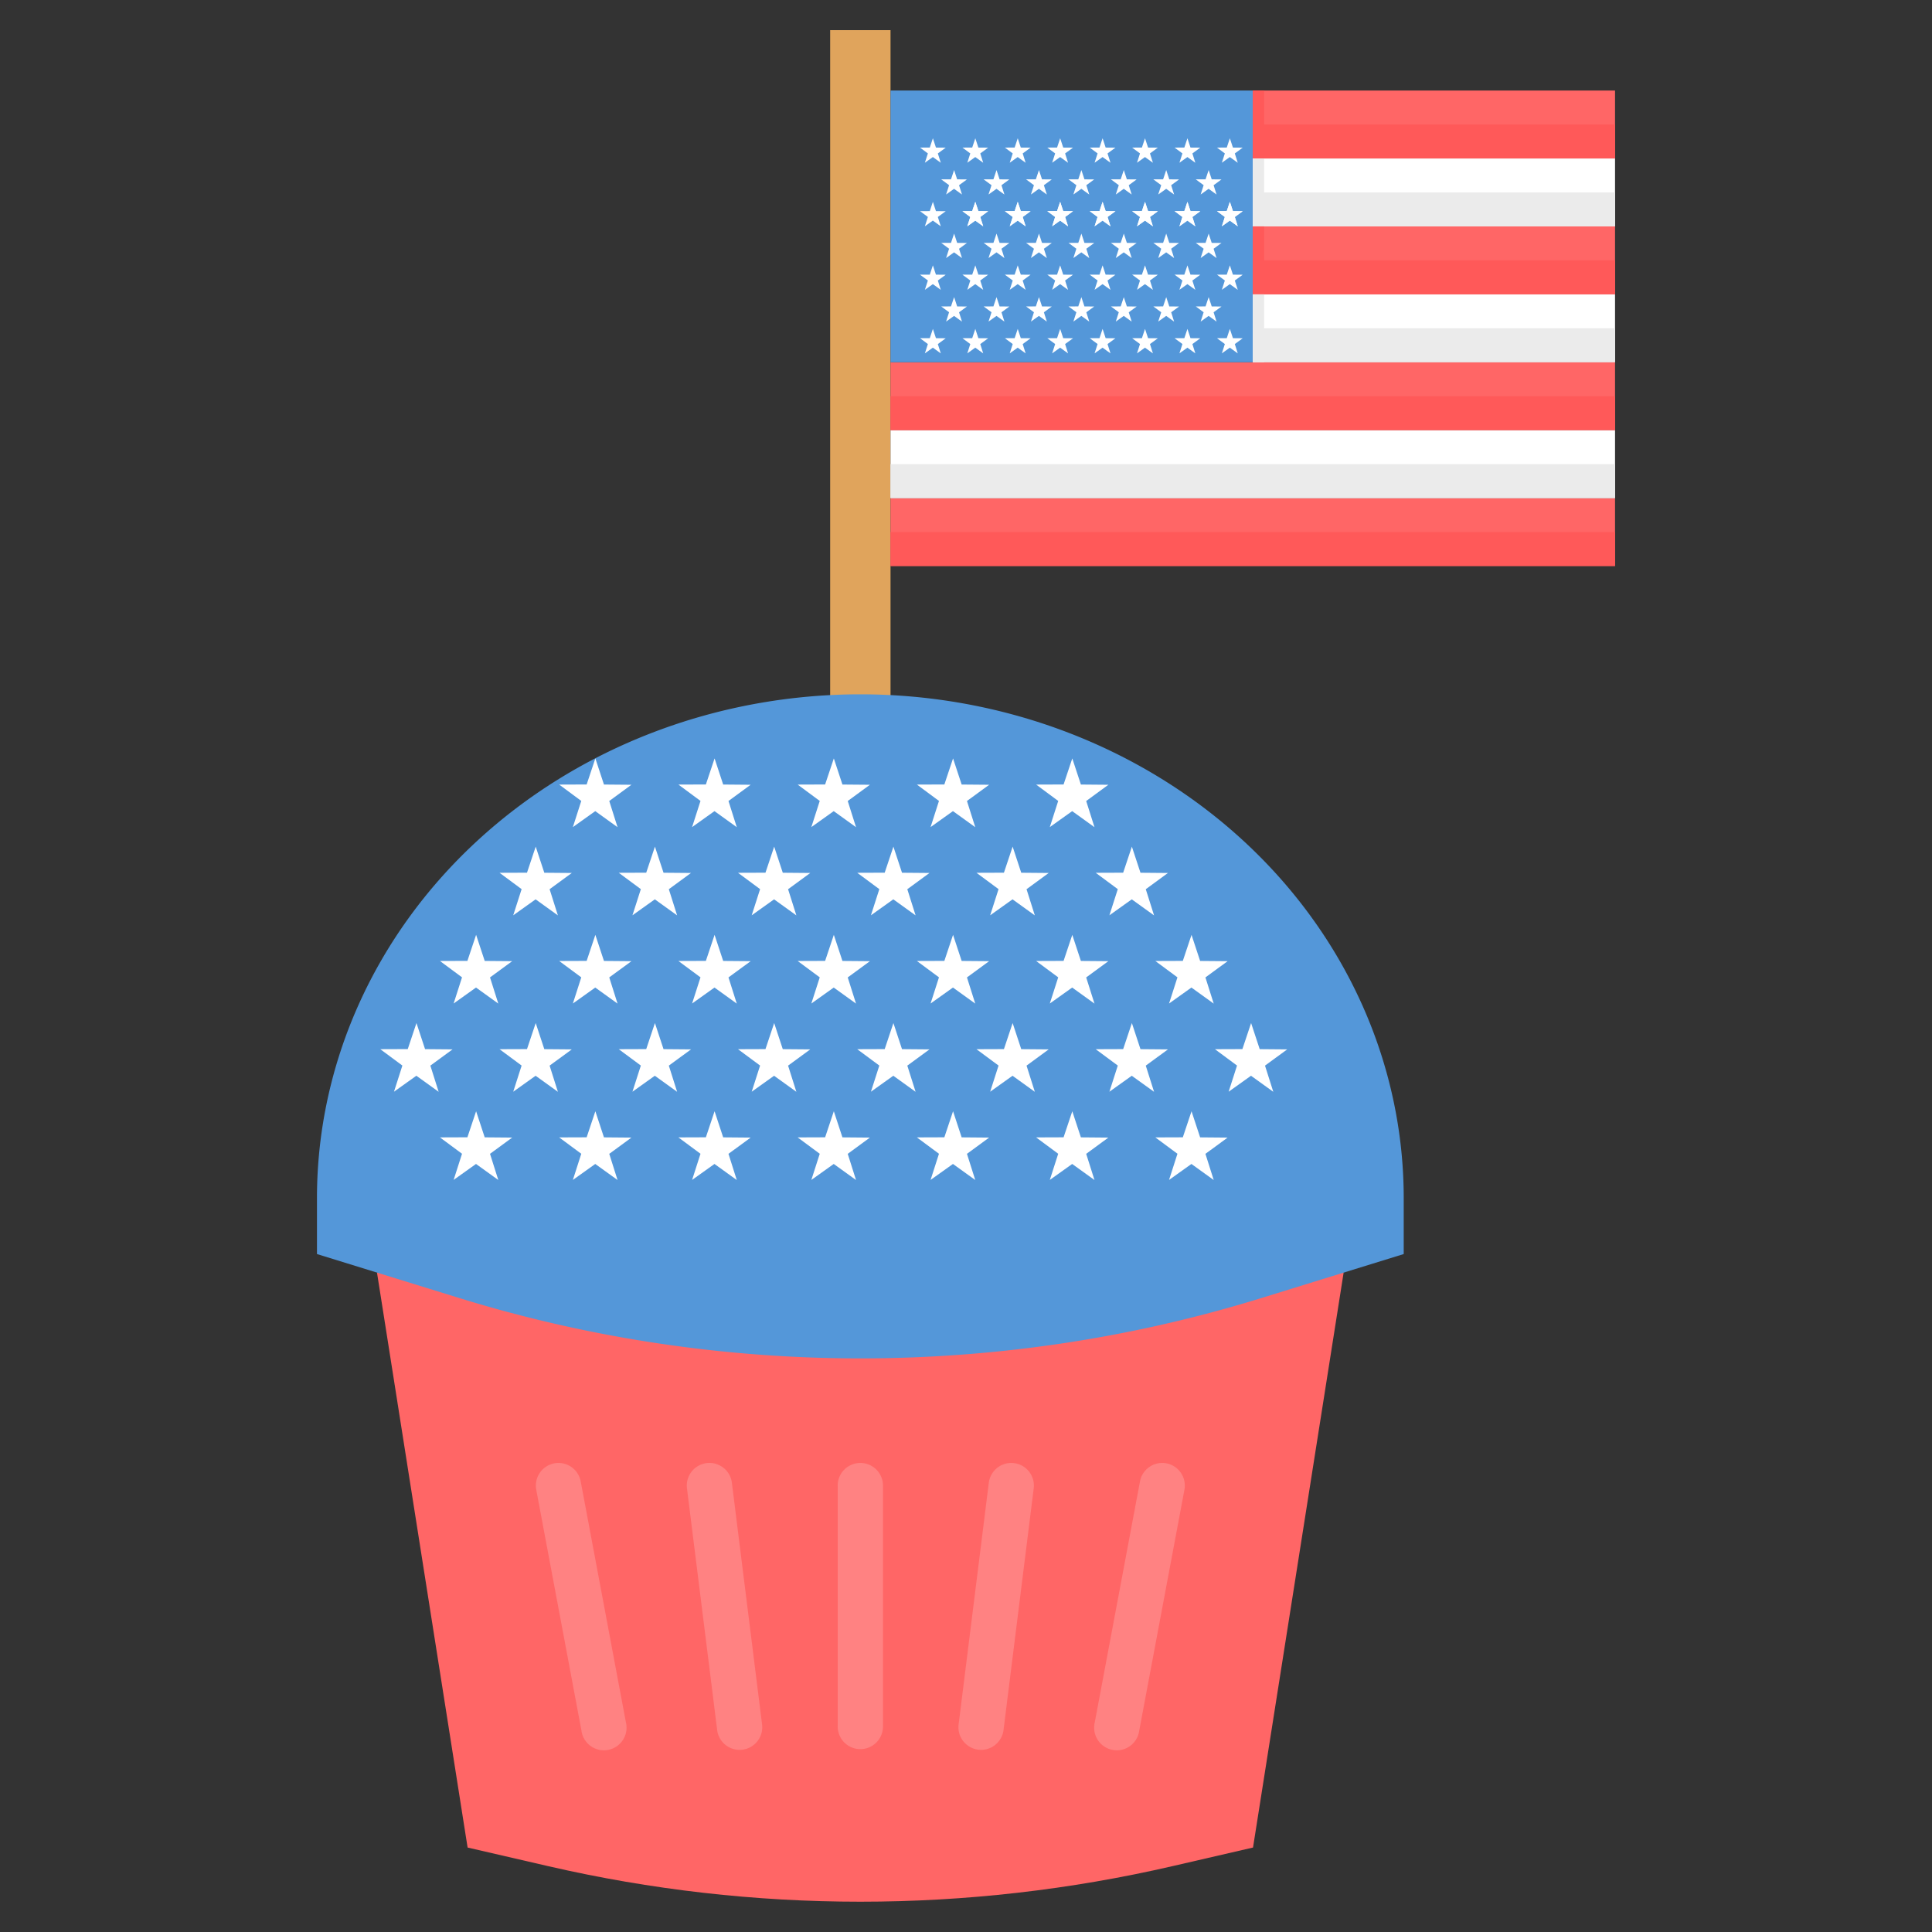 <svg xmlns="http://www.w3.org/2000/svg" width="32" height="32" viewBox="0 0 32 32" id="muffin"><rect x="0" y="0" width="32" height="32" fill="#333333" stroke="none"/><g transform="translate(-1729.365 -2188.19)"><path fill="#e0a45c" fill-rule="evenodd" d="m 1743.115,2188.689 v 14 c 0.465,-0.112 0.581,-0.087 1,0 v -14 z" color="#000" font-family="sans-serif" font-weight="400" overflow="visible" style="line-height:normal;font-variant-ligatures:normal;font-variant-position:normal;font-variant-caps:normal;font-variant-numeric:normal;font-variant-alternates:normal;font-feature-settings:normal;text-indent:0;text-align:start;text-decoration-line:none;text-decoration-style:solid;text-decoration-color:#000;text-transform:none;text-orientation:mixed;shape-padding:0;isolation:auto;mix-blend-mode:normal"></path><path fill="#f66" fill-rule="evenodd" d="m 1735.609,2209.267 1.501,9.524 1.329,0.307 c 3.406,0.787 6.946,0.787 10.351,0 l 1.329,-0.307 1.501,-9.524 z"></path><path fill="#ff8282" fill-rule="evenodd" style="line-height:normal;font-variant-ligatures:normal;font-variant-position:normal;font-variant-caps:normal;font-variant-numeric:normal;font-variant-alternates:normal;font-feature-settings:normal;text-indent:0;text-align:start;text-decoration-line:none;text-decoration-style:solid;text-decoration-color:#000;text-transform:none;text-orientation:mixed;shape-padding:0;isolation:auto;mix-blend-mode:normal" d="M1743.609 2212.421a.375.375 0 0 0-.369.381v3.984a.375.375 0 1 0 .75 0v-3.984a.375.375 0 0 0-.381-.381zM1741.101 2212.421a.375.375 0 0 0-.357.426l.498 3.986a.375.375 0 1 0 .744-.092l-.498-3.986a.375.375 0 0 0-.387-.334zM1738.615 2212.421a.375.375 0 0 0-.367.449l.748 3.986a.375.375 0 1 0 .736-.139l-.748-3.986a.375.375 0 0 0-.369-.31zM1746.119 2212.421a.375.375 0 0 0-.377.334l-.498 3.986a.375.375 0 1 0 .744.092l.498-3.986a.375.375 0 0 0-.367-.426zM1748.603 2212.421a.375.375 0 0 0-.357.31l-.748 3.986a.375.375 0 1 0 .736.139l.748-3.986a.375.375 0 0 0-.379-.449z" color="#000" font-family="sans-serif" font-weight="400" overflow="visible"></path><path fill="#5497d9" fill-rule="evenodd" d="m 1734.615,2208.961 v -0.927 a 9,8.344 0 0 1 9,-8.344 v 0 a 9,8.344 0 0 1 9,8.344 v 0.927 l -2.359,0.729 a 21,19.47 0 0 1 -13.282,0 z"></path><g transform="translate(127 237.836)"><path fill="#fff" d="m 1418.804,1970.541 -0.82,-0.411 -0.653,0.645 0.138,-0.907 -0.815,-0.422 0.905,-0.149 0.149,-0.905 0.422,0.815 0.907,-0.138 -0.645,0.653 z" transform="rotate(9.138 -5050.752 7172.56) scale(.496)"></path><path fill="#fff" d="m 1418.804,1970.541 -0.82,-0.411 -0.653,0.645 0.138,-0.907 -0.815,-0.422 0.905,-0.149 0.149,-0.905 0.422,0.815 0.907,-0.138 -0.645,0.653 z" transform="rotate(9.138 -5049.765 7184.918) scale(.496)"></path><path fill="#fff" d="m 1418.804,1970.541 -0.82,-0.411 -0.653,0.645 0.138,-0.907 -0.815,-0.422 0.905,-0.149 0.149,-0.905 0.422,0.815 0.907,-0.138 -0.645,0.653 z" transform="rotate(9.138 -5051.74 7160.205) scale(.496)"></path><path fill="#fff" d="m 1418.804,1970.541 -0.82,-0.411 -0.653,0.645 0.138,-0.907 -0.815,-0.422 0.905,-0.149 0.149,-0.905 0.422,0.815 0.907,-0.138 -0.645,0.653 z" transform="rotate(9.138 -5052.726 7147.847) scale(.496)"></path><path fill="#fff" d="m 1418.804,1970.541 -0.82,-0.411 -0.653,0.645 0.138,-0.907 -0.815,-0.422 0.905,-0.149 0.149,-0.905 0.422,0.815 0.907,-0.138 -0.645,0.653 z" transform="rotate(9.138 -5046.803 7221.987) scale(.496)"></path><path fill="#fff" d="m 1418.804,1970.541 -0.82,-0.411 -0.653,0.645 0.138,-0.907 -0.815,-0.422 0.905,-0.149 0.149,-0.905 0.422,0.815 0.907,-0.138 -0.645,0.653 z" transform="rotate(9.138 -5047.79 7209.63) scale(.496)"></path><path fill="#fff" d="m 1418.804,1970.541 -0.82,-0.411 -0.653,0.645 0.138,-0.907 -0.815,-0.422 0.905,-0.149 0.149,-0.905 0.422,0.815 0.907,-0.138 -0.645,0.653 z" transform="rotate(9.138 -5048.777 7197.274) scale(.496)"></path></g><g transform="translate(126.012 236.375)"><path fill="#fff" d="m 1418.804,1970.541 -0.82,-0.411 -0.653,0.645 0.138,-0.907 -0.815,-0.422 0.905,-0.149 0.149,-0.905 0.422,0.815 0.907,-0.138 -0.645,0.653 z" transform="rotate(9.138 -5050.752 7172.56) scale(.496)"></path><path fill="#fff" d="m 1418.804,1970.541 -0.82,-0.411 -0.653,0.645 0.138,-0.907 -0.815,-0.422 0.905,-0.149 0.149,-0.905 0.422,0.815 0.907,-0.138 -0.645,0.653 z" transform="rotate(9.138 -5049.765 7184.918) scale(.496)"></path><path fill="#fff" d="m 1418.804,1970.541 -0.82,-0.411 -0.653,0.645 0.138,-0.907 -0.815,-0.422 0.905,-0.149 0.149,-0.905 0.422,0.815 0.907,-0.138 -0.645,0.653 z" transform="rotate(9.138 -5051.74 7160.205) scale(.496)"></path><path fill="#fff" d="m 1418.804,1970.541 -0.82,-0.411 -0.653,0.645 0.138,-0.907 -0.815,-0.422 0.905,-0.149 0.149,-0.905 0.422,0.815 0.907,-0.138 -0.645,0.653 z" transform="rotate(9.138 -5052.726 7147.847) scale(.496)"></path><path fill="#fff" d="m 1418.804,1970.541 -0.82,-0.411 -0.653,0.645 0.138,-0.907 -0.815,-0.422 0.905,-0.149 0.149,-0.905 0.422,0.815 0.907,-0.138 -0.645,0.653 z" transform="rotate(9.138 -5046.803 7221.987) scale(.496)"></path><path fill="#fff" d="m 1418.804,1970.541 -0.82,-0.411 -0.653,0.645 0.138,-0.907 -0.815,-0.422 0.905,-0.149 0.149,-0.905 0.422,0.815 0.907,-0.138 -0.645,0.653 z" transform="rotate(9.138 -5045.815 7234.343) scale(.496)"></path><path fill="#fff" d="m 1418.804,1970.541 -0.82,-0.411 -0.653,0.645 0.138,-0.907 -0.815,-0.422 0.905,-0.149 0.149,-0.905 0.422,0.815 0.907,-0.138 -0.645,0.653 z" transform="rotate(9.138 -5047.79 7209.63) scale(.496)"></path><path fill="#fff" d="m 1418.804,1970.541 -0.82,-0.411 -0.653,0.645 0.138,-0.907 -0.815,-0.422 0.905,-0.149 0.149,-0.905 0.422,0.815 0.907,-0.138 -0.645,0.653 z" transform="rotate(9.138 -5048.777 7197.274) scale(.496)"></path></g><g transform="translate(127 234.914)"><path fill="#fff" d="m 1418.804,1970.541 -0.82,-0.411 -0.653,0.645 0.138,-0.907 -0.815,-0.422 0.905,-0.149 0.149,-0.905 0.422,0.815 0.907,-0.138 -0.645,0.653 z" transform="rotate(9.138 -5050.752 7172.56) scale(.496)"></path><path fill="#fff" d="m 1418.804,1970.541 -0.82,-0.411 -0.653,0.645 0.138,-0.907 -0.815,-0.422 0.905,-0.149 0.149,-0.905 0.422,0.815 0.907,-0.138 -0.645,0.653 z" transform="rotate(9.138 -5049.765 7184.918) scale(.496)"></path><path fill="#fff" d="m 1418.804,1970.541 -0.82,-0.411 -0.653,0.645 0.138,-0.907 -0.815,-0.422 0.905,-0.149 0.149,-0.905 0.422,0.815 0.907,-0.138 -0.645,0.653 z" transform="rotate(9.138 -5051.74 7160.205) scale(.496)"></path><path fill="#fff" d="m 1418.804,1970.541 -0.82,-0.411 -0.653,0.645 0.138,-0.907 -0.815,-0.422 0.905,-0.149 0.149,-0.905 0.422,0.815 0.907,-0.138 -0.645,0.653 z" transform="rotate(9.138 -5052.726 7147.847) scale(.496)"></path><path fill="#fff" d="m 1418.804,1970.541 -0.82,-0.411 -0.653,0.645 0.138,-0.907 -0.815,-0.422 0.905,-0.149 0.149,-0.905 0.422,0.815 0.907,-0.138 -0.645,0.653 z" transform="rotate(9.138 -5046.803 7221.987) scale(.496)"></path><path fill="#fff" d="m 1418.804,1970.541 -0.82,-0.411 -0.653,0.645 0.138,-0.907 -0.815,-0.422 0.905,-0.149 0.149,-0.905 0.422,0.815 0.907,-0.138 -0.645,0.653 z" transform="rotate(9.138 -5047.79 7209.63) scale(.496)"></path><path fill="#fff" d="m 1418.804,1970.541 -0.82,-0.411 -0.653,0.645 0.138,-0.907 -0.815,-0.422 0.905,-0.149 0.149,-0.905 0.422,0.815 0.907,-0.138 -0.645,0.653 z" transform="rotate(9.138 -5048.777 7197.274) scale(.496)"></path></g><g transform="translate(126.012 233.453)"><path fill="#fff" d="m 1418.804,1970.541 -0.82,-0.411 -0.653,0.645 0.138,-0.907 -0.815,-0.422 0.905,-0.149 0.149,-0.905 0.422,0.815 0.907,-0.138 -0.645,0.653 z" transform="rotate(9.138 -5050.752 7172.56) scale(.496)"></path><path fill="#fff" d="m 1418.804,1970.541 -0.82,-0.411 -0.653,0.645 0.138,-0.907 -0.815,-0.422 0.905,-0.149 0.149,-0.905 0.422,0.815 0.907,-0.138 -0.645,0.653 z" transform="rotate(9.138 -5049.765 7184.918) scale(.496)"></path><path fill="#fff" d="m 1418.804,1970.541 -0.82,-0.411 -0.653,0.645 0.138,-0.907 -0.815,-0.422 0.905,-0.149 0.149,-0.905 0.422,0.815 0.907,-0.138 -0.645,0.653 z" transform="rotate(9.138 -5051.74 7160.205) scale(.496)"></path><path fill="#fff" d="m 1418.804,1970.541 -0.82,-0.411 -0.653,0.645 0.138,-0.907 -0.815,-0.422 0.905,-0.149 0.149,-0.905 0.422,0.815 0.907,-0.138 -0.645,0.653 z" transform="rotate(9.138 -5046.803 7221.987) scale(.496)"></path><path fill="#fff" d="m 1418.804,1970.541 -0.82,-0.411 -0.653,0.645 0.138,-0.907 -0.815,-0.422 0.905,-0.149 0.149,-0.905 0.422,0.815 0.907,-0.138 -0.645,0.653 z" transform="rotate(9.138 -5047.79 7209.63) scale(.496)"></path><path fill="#fff" d="m 1418.804,1970.541 -0.82,-0.411 -0.653,0.645 0.138,-0.907 -0.815,-0.422 0.905,-0.149 0.149,-0.905 0.422,0.815 0.907,-0.138 -0.645,0.653 z" transform="rotate(9.138 -5048.777 7197.274) scale(.496)"></path></g><g transform="translate(127 231.992)"><path fill="#fff" d="m 1418.804,1970.541 -0.82,-0.411 -0.653,0.645 0.138,-0.907 -0.815,-0.422 0.905,-0.149 0.149,-0.905 0.422,0.815 0.907,-0.138 -0.645,0.653 z" transform="rotate(9.138 -5050.752 7172.56) scale(.496)"></path><path fill="#fff" d="m 1418.804,1970.541 -0.82,-0.411 -0.653,0.645 0.138,-0.907 -0.815,-0.422 0.905,-0.149 0.149,-0.905 0.422,0.815 0.907,-0.138 -0.645,0.653 z" transform="rotate(9.138 -5049.765 7184.918) scale(.496)"></path><path fill="#fff" d="m 1418.804,1970.541 -0.82,-0.411 -0.653,0.645 0.138,-0.907 -0.815,-0.422 0.905,-0.149 0.149,-0.905 0.422,0.815 0.907,-0.138 -0.645,0.653 z" transform="rotate(9.138 -5051.74 7160.205) scale(.496)"></path><path fill="#fff" d="m 1418.804,1970.541 -0.82,-0.411 -0.653,0.645 0.138,-0.907 -0.815,-0.422 0.905,-0.149 0.149,-0.905 0.422,0.815 0.907,-0.138 -0.645,0.653 z" transform="rotate(9.138 -5047.79 7209.63) scale(.496)"></path><path fill="#fff" d="m 1418.804,1970.541 -0.82,-0.411 -0.653,0.645 0.138,-0.907 -0.815,-0.422 0.905,-0.149 0.149,-0.905 0.422,0.815 0.907,-0.138 -0.645,0.653 z" transform="rotate(9.138 -5048.777 7197.274) scale(.496)"></path></g><g stroke-width="2.667" transform="matrix(.375 0 0 .375 1267.514 1323.02)"><path fill="#f66" fill-rule="evenodd" d="m 1286.936,2311.119 v 3 h 16 v -3 z"></path><path fill="#fff" fill-rule="evenodd" d="m 1286.936,2314.119 v 3 h 16 v -3 z"></path><path fill="#f66" fill-rule="evenodd" d="m 1270.936,2329.119 v 3 h 32 v -3 z"></path><path fill="#ff5959" fill-rule="evenodd" d="m 1286.936,2312.619 v 1.5 h 16 v -1.5 z"></path><path fill="#f66" fill-rule="evenodd" d="m 1286.936,2317.119 v 3 h 16 v -3 z"></path><path fill="#fff" fill-rule="evenodd" d="m 1286.936,2320.119 v 3 h 16 v -3 z"></path><path fill="#f66" fill-rule="evenodd" d="m 1270.936,2323.119 v 3 h 32 v -3 z"></path><path fill="#fff" fill-rule="evenodd" d="m 1270.936,2326.119 v 3 h 16 16 v -3 h -16 z"></path><path fill="#5497d9" fill-rule="evenodd" d="m 1270.936,2311.119 v 12 h 16 v -12 z"></path><path fill="#fff" d="m 1418.804,1970.541 -0.82,-0.411 -0.653,0.645 0.138,-0.907 -0.815,-0.422 0.905,-0.149 0.149,-0.905 0.422,0.815 0.907,-0.138 -0.645,0.653 z" transform="rotate(9.141 -7731.754 5442.645) scale(.471)"></path><path fill="#fff" d="m 1418.804,1970.541 -0.82,-0.411 -0.653,0.645 0.138,-0.907 -0.815,-0.422 0.905,-0.149 0.149,-0.905 0.422,0.815 0.907,-0.138 -0.645,0.653 z" transform="rotate(9.141 -7730.817 5454.366) scale(.471)"></path><path fill="#fff" d="m 1418.804,1970.541 -0.82,-0.411 -0.653,0.645 0.138,-0.907 -0.815,-0.422 0.905,-0.149 0.149,-0.905 0.422,0.815 0.907,-0.138 -0.645,0.653 z" transform="rotate(9.141 -7732.69 5430.925) scale(.471)"></path><path fill="#fff" d="m 1418.804,1970.541 -0.82,-0.411 -0.653,0.645 0.138,-0.907 -0.815,-0.422 0.905,-0.149 0.149,-0.905 0.422,0.815 0.907,-0.138 -0.645,0.653 z" transform="rotate(9.141 -7733.628 5419.204) scale(.471)"></path><path fill="#fff" d="m 1418.804,1970.541 -0.82,-0.411 -0.653,0.645 0.138,-0.907 -0.815,-0.422 0.905,-0.149 0.149,-0.905 0.422,0.815 0.907,-0.138 -0.645,0.653 z" transform="rotate(9.141 -7734.565 5407.484) scale(.471)"></path><path fill="#fff" d="m 1418.804,1970.541 -0.82,-0.411 -0.653,0.645 0.138,-0.907 -0.815,-0.422 0.905,-0.149 0.149,-0.905 0.422,0.815 0.907,-0.138 -0.645,0.653 z" transform="rotate(9.141 -7728.006 5489.527) scale(.471)"></path><path fill="#fff" d="m 1418.804,1970.541 -0.82,-0.411 -0.653,0.645 0.138,-0.907 -0.815,-0.422 0.905,-0.149 0.149,-0.905 0.422,0.815 0.907,-0.138 -0.645,0.653 z" transform="rotate(9.141 -7728.943 5477.806) scale(.471)"></path><path fill="#fff" d="m 1418.804,1970.541 -0.82,-0.411 -0.653,0.645 0.138,-0.907 -0.815,-0.422 0.905,-0.149 0.149,-0.905 0.422,0.815 0.907,-0.138 -0.645,0.653 z" transform="rotate(9.141 -7729.88 5466.086) scale(.471)"></path><path fill="#fff" d="m 1418.804,1970.541 -0.82,-0.411 -0.653,0.645 0.138,-0.907 -0.815,-0.422 0.905,-0.149 0.149,-0.905 0.422,0.815 0.907,-0.138 -0.645,0.653 z" transform="rotate(9.141 -7723.446 5436.084) scale(.471)"></path><path fill="#fff" d="m 1418.804,1970.541 -0.82,-0.411 -0.653,0.645 0.138,-0.907 -0.815,-0.422 0.905,-0.149 0.149,-0.905 0.422,0.815 0.907,-0.138 -0.645,0.653 z" transform="rotate(9.141 -7722.509 5447.805) scale(.471)"></path><path fill="#fff" d="m 1418.804,1970.541 -0.82,-0.411 -0.653,0.645 0.138,-0.907 -0.815,-0.422 0.905,-0.149 0.149,-0.905 0.422,0.815 0.907,-0.138 -0.645,0.653 z" transform="rotate(9.141 -7724.383 5424.364) scale(.471)"></path><path fill="#fff" d="m 1418.804,1970.541 -0.82,-0.411 -0.653,0.645 0.138,-0.907 -0.815,-0.422 0.905,-0.149 0.149,-0.905 0.422,0.815 0.907,-0.138 -0.645,0.653 z" transform="rotate(9.141 -7725.32 5412.643) scale(.471)"></path><path fill="#fff" d="m 1418.804,1970.541 -0.82,-0.411 -0.653,0.645 0.138,-0.907 -0.815,-0.422 0.905,-0.149 0.149,-0.905 0.422,0.815 0.907,-0.138 -0.645,0.653 z" transform="rotate(9.141 -7719.698 5482.966) scale(.471)"></path><path fill="#fff" d="m 1418.804,1970.541 -0.82,-0.411 -0.653,0.645 0.138,-0.907 -0.815,-0.422 0.905,-0.149 0.149,-0.905 0.422,0.815 0.907,-0.138 -0.645,0.653 z" transform="rotate(9.141 -7720.635 5471.245) scale(.471)"></path><path fill="#fff" d="m 1418.804,1970.541 -0.82,-0.411 -0.653,0.645 0.138,-0.907 -0.815,-0.422 0.905,-0.149 0.149,-0.905 0.422,0.815 0.907,-0.138 -0.645,0.653 z" transform="rotate(9.141 -7721.572 5459.525) scale(.471)"></path><path fill="#fff" d="m 1418.804,1970.541 -0.82,-0.411 -0.653,0.645 0.138,-0.907 -0.815,-0.422 0.905,-0.149 0.149,-0.905 0.422,0.815 0.907,-0.138 -0.645,0.653 z" transform="rotate(9.141 -7714.2 5441.242) scale(.471)"></path><path fill="#fff" d="m 1418.804,1970.541 -0.82,-0.411 -0.653,0.645 0.138,-0.907 -0.815,-0.422 0.905,-0.149 0.149,-0.905 0.422,0.815 0.907,-0.138 -0.645,0.653 z" transform="rotate(9.141 -7713.264 5452.963) scale(.471)"></path><path fill="#fff" d="m 1418.804,1970.541 -0.82,-0.411 -0.653,0.645 0.138,-0.907 -0.815,-0.422 0.905,-0.149 0.149,-0.905 0.422,0.815 0.907,-0.138 -0.645,0.653 z" transform="rotate(9.141 -7715.138 5429.522) scale(.471)"></path><path fill="#fff" d="m 1418.804,1970.541 -0.82,-0.411 -0.653,0.645 0.138,-0.907 -0.815,-0.422 0.905,-0.149 0.149,-0.905 0.422,0.815 0.907,-0.138 -0.645,0.653 z" transform="rotate(9.141 -7716.075 5417.801) scale(.471)"></path><path fill="#fff" d="m 1418.804,1970.541 -0.82,-0.411 -0.653,0.645 0.138,-0.907 -0.815,-0.422 0.905,-0.149 0.149,-0.905 0.422,0.815 0.907,-0.138 -0.645,0.653 z" transform="rotate(9.141 -7710.453 5488.124) scale(.471)"></path><path fill="#fff" d="m 1418.804,1970.541 -0.82,-0.411 -0.653,0.645 0.138,-0.907 -0.815,-0.422 0.905,-0.149 0.149,-0.905 0.422,0.815 0.907,-0.138 -0.645,0.653 z" transform="rotate(9.141 -7711.39 5476.403) scale(.471)"></path><path fill="#fff" d="m 1418.804,1970.541 -0.82,-0.411 -0.653,0.645 0.138,-0.907 -0.815,-0.422 0.905,-0.149 0.149,-0.905 0.422,0.815 0.907,-0.138 -0.645,0.653 z" transform="rotate(9.141 -7712.327 5464.683) scale(.471)"></path><path fill="#fff" d="m 1418.804,1970.541 -0.82,-0.411 -0.653,0.645 0.138,-0.907 -0.815,-0.422 0.905,-0.149 0.149,-0.905 0.422,0.815 0.907,-0.138 -0.645,0.653 z" transform="rotate(9.141 -7714.2 5441.242) scale(.471)"></path><path fill="#fff" d="m 1418.804,1970.541 -0.82,-0.411 -0.653,0.645 0.138,-0.907 -0.815,-0.422 0.905,-0.149 0.149,-0.905 0.422,0.815 0.907,-0.138 -0.645,0.653 z" transform="rotate(9.141 -7713.264 5452.963) scale(.471)"></path><path fill="#fff" d="m 1418.804,1970.541 -0.82,-0.411 -0.653,0.645 0.138,-0.907 -0.815,-0.422 0.905,-0.149 0.149,-0.905 0.422,0.815 0.907,-0.138 -0.645,0.653 z" transform="rotate(9.141 -7715.138 5429.522) scale(.471)"></path><path fill="#fff" d="m 1418.804,1970.541 -0.82,-0.411 -0.653,0.645 0.138,-0.907 -0.815,-0.422 0.905,-0.149 0.149,-0.905 0.422,0.815 0.907,-0.138 -0.645,0.653 z" transform="rotate(9.141 -7716.075 5417.801) scale(.471)"></path><path fill="#fff" d="m 1418.804,1970.541 -0.82,-0.411 -0.653,0.645 0.138,-0.907 -0.815,-0.422 0.905,-0.149 0.149,-0.905 0.422,0.815 0.907,-0.138 -0.645,0.653 z" transform="rotate(9.141 -7717.012 5406.081) scale(.471)"></path><path fill="#fff" d="m 1418.804,1970.541 -0.82,-0.411 -0.653,0.645 0.138,-0.907 -0.815,-0.422 0.905,-0.149 0.149,-0.905 0.422,0.815 0.907,-0.138 -0.645,0.653 z" transform="rotate(9.141 -7710.453 5488.124) scale(.471)"></path><path fill="#fff" d="m 1418.804,1970.541 -0.82,-0.411 -0.653,0.645 0.138,-0.907 -0.815,-0.422 0.905,-0.149 0.149,-0.905 0.422,0.815 0.907,-0.138 -0.645,0.653 z" transform="rotate(9.141 -7711.39 5476.403) scale(.471)"></path><path fill="#fff" d="m 1418.804,1970.541 -0.82,-0.411 -0.653,0.645 0.138,-0.907 -0.815,-0.422 0.905,-0.149 0.149,-0.905 0.422,0.815 0.907,-0.138 -0.645,0.653 z" transform="rotate(9.141 -7712.327 5464.683) scale(.471)"></path><path fill="#fff" d="m 1418.804,1970.541 -0.82,-0.411 -0.653,0.645 0.138,-0.907 -0.815,-0.422 0.905,-0.149 0.149,-0.905 0.422,0.815 0.907,-0.138 -0.645,0.653 z" transform="rotate(9.141 -7705.892 5434.68) scale(.471)"></path><path fill="#fff" d="m 1418.804,1970.541 -0.82,-0.411 -0.653,0.645 0.138,-0.907 -0.815,-0.422 0.905,-0.149 0.149,-0.905 0.422,0.815 0.907,-0.138 -0.645,0.653 z" transform="rotate(9.141 -7704.955 5446.402) scale(.471)"></path><path fill="#fff" d="m 1418.804,1970.541 -0.82,-0.411 -0.653,0.645 0.138,-0.907 -0.815,-0.422 0.905,-0.149 0.149,-0.905 0.422,0.815 0.907,-0.138 -0.645,0.653 z" transform="rotate(9.141 -7706.83 5422.96) scale(.471)"></path><path fill="#fff" d="m 1418.804,1970.541 -0.82,-0.411 -0.653,0.645 0.138,-0.907 -0.815,-0.422 0.905,-0.149 0.149,-0.905 0.422,0.815 0.907,-0.138 -0.645,0.653 z" transform="rotate(9.141 -7707.766 5411.24) scale(.471)"></path><path fill="#fff" d="m 1418.804,1970.541 -0.82,-0.411 -0.653,0.645 0.138,-0.907 -0.815,-0.422 0.905,-0.149 0.149,-0.905 0.422,0.815 0.907,-0.138 -0.645,0.653 z" transform="rotate(9.141 -7702.144 5481.563) scale(.471)"></path><path fill="#fff" d="m 1418.804,1970.541 -0.82,-0.411 -0.653,0.645 0.138,-0.907 -0.815,-0.422 0.905,-0.149 0.149,-0.905 0.422,0.815 0.907,-0.138 -0.645,0.653 z" transform="rotate(9.141 -7703.081 5469.841) scale(.471)"></path><path fill="#fff" d="m 1418.804,1970.541 -0.82,-0.411 -0.653,0.645 0.138,-0.907 -0.815,-0.422 0.905,-0.149 0.149,-0.905 0.422,0.815 0.907,-0.138 -0.645,0.653 z" transform="rotate(9.141 -7704.018 5458.121) scale(.471)"></path><path fill="#fff" d="m 1418.804,1970.541 -0.82,-0.411 -0.653,0.645 0.138,-0.907 -0.815,-0.422 0.905,-0.149 0.149,-0.905 0.422,0.815 0.907,-0.138 -0.645,0.653 z" transform="rotate(9.141 -7749.307 5444.049) scale(.471)"></path><path fill="#fff" d="m 1418.804,1970.541 -0.82,-0.411 -0.653,0.645 0.138,-0.907 -0.815,-0.422 0.905,-0.149 0.149,-0.905 0.422,0.815 0.907,-0.138 -0.645,0.653 z" transform="rotate(9.141 -7748.37 5455.77) scale(.471)"></path><path fill="#fff" d="m 1418.804,1970.541 -0.82,-0.411 -0.653,0.645 0.138,-0.907 -0.815,-0.422 0.905,-0.149 0.149,-0.905 0.422,0.815 0.907,-0.138 -0.645,0.653 z" transform="rotate(9.141 -7750.244 5432.329) scale(.471)"></path><path fill="#fff" d="m 1418.804,1970.541 -0.82,-0.411 -0.653,0.645 0.138,-0.907 -0.815,-0.422 0.905,-0.149 0.149,-0.905 0.422,0.815 0.907,-0.138 -0.645,0.653 z" transform="rotate(9.141 -7751.181 5420.608) scale(.471)"></path><path fill="#fff" d="m 1418.804,1970.541 -0.82,-0.411 -0.653,0.645 0.138,-0.907 -0.815,-0.422 0.905,-0.149 0.149,-0.905 0.422,0.815 0.907,-0.138 -0.645,0.653 z" transform="rotate(9.141 -7752.118 5408.888) scale(.471)"></path><path fill="#fff" d="m 1418.804,1970.541 -0.82,-0.411 -0.653,0.645 0.138,-0.907 -0.815,-0.422 0.905,-0.149 0.149,-0.905 0.422,0.815 0.907,-0.138 -0.645,0.653 z" transform="rotate(9.141 -7745.559 5490.93) scale(.471)"></path><path fill="#fff" d="m 1418.804,1970.541 -0.82,-0.411 -0.653,0.645 0.138,-0.907 -0.815,-0.422 0.905,-0.149 0.149,-0.905 0.422,0.815 0.907,-0.138 -0.645,0.653 z" transform="rotate(9.141 -7746.496 5479.21) scale(.471)"></path><path fill="#fff" d="m 1418.804,1970.541 -0.82,-0.411 -0.653,0.645 0.138,-0.907 -0.815,-0.422 0.905,-0.149 0.149,-0.905 0.422,0.815 0.907,-0.138 -0.645,0.653 z" transform="rotate(9.141 -7747.433 5467.49) scale(.471)"></path><path fill="#fff" d="m 1418.804,1970.541 -0.82,-0.411 -0.653,0.645 0.138,-0.907 -0.815,-0.422 0.905,-0.149 0.149,-0.905 0.422,0.815 0.907,-0.138 -0.645,0.653 z" transform="rotate(9.141 -7740.999 5437.487) scale(.471)"></path><path fill="#fff" d="m 1418.804,1970.541 -0.82,-0.411 -0.653,0.645 0.138,-0.907 -0.815,-0.422 0.905,-0.149 0.149,-0.905 0.422,0.815 0.907,-0.138 -0.645,0.653 z" transform="rotate(9.141 -7740.062 5449.208) scale(.471)"></path><path fill="#fff" d="m 1418.804,1970.541 -0.82,-0.411 -0.653,0.645 0.138,-0.907 -0.815,-0.422 0.905,-0.149 0.149,-0.905 0.422,0.815 0.907,-0.138 -0.645,0.653 z" transform="rotate(9.141 -7741.936 5425.767) scale(.471)"></path><path fill="#fff" d="m 1418.804,1970.541 -0.82,-0.411 -0.653,0.645 0.138,-0.907 -0.815,-0.422 0.905,-0.149 0.149,-0.905 0.422,0.815 0.907,-0.138 -0.645,0.653 z" transform="rotate(9.141 -7742.873 5414.046) scale(.471)"></path><path fill="#fff" d="m 1418.804,1970.541 -0.82,-0.411 -0.653,0.645 0.138,-0.907 -0.815,-0.422 0.905,-0.149 0.149,-0.905 0.422,0.815 0.907,-0.138 -0.645,0.653 z" transform="rotate(9.141 -7737.251 5484.37) scale(.471)"></path><path fill="#fff" d="m 1418.804,1970.541 -0.82,-0.411 -0.653,0.645 0.138,-0.907 -0.815,-0.422 0.905,-0.149 0.149,-0.905 0.422,0.815 0.907,-0.138 -0.645,0.653 z" transform="rotate(9.141 -7738.188 5472.648) scale(.471)"></path><path fill="#fff" d="m 1418.804,1970.541 -0.82,-0.411 -0.653,0.645 0.138,-0.907 -0.815,-0.422 0.905,-0.149 0.149,-0.905 0.422,0.815 0.907,-0.138 -0.645,0.653 z" transform="rotate(9.141 -7739.125 5460.928) scale(.471)"></path><path fill="#fff" d="m 1418.804,1970.541 -0.82,-0.411 -0.653,0.645 0.138,-0.907 -0.815,-0.422 0.905,-0.149 0.149,-0.905 0.422,0.815 0.907,-0.138 -0.645,0.653 z" transform="rotate(9.141 -7696.647 5439.839) scale(.471)"></path><path fill="#fff" d="m 1418.804,1970.541 -0.82,-0.411 -0.653,0.645 0.138,-0.907 -0.815,-0.422 0.905,-0.149 0.149,-0.905 0.422,0.815 0.907,-0.138 -0.645,0.653 z" transform="rotate(9.141 -7695.71 5451.56) scale(.471)"></path><path fill="#fff" d="m 1418.804,1970.541 -0.82,-0.411 -0.653,0.645 0.138,-0.907 -0.815,-0.422 0.905,-0.149 0.149,-0.905 0.422,0.815 0.907,-0.138 -0.645,0.653 z" transform="rotate(9.141 -7697.584 5428.119) scale(.471)"></path><path fill="#fff" d="m 1418.804,1970.541 -0.82,-0.411 -0.653,0.645 0.138,-0.907 -0.815,-0.422 0.905,-0.149 0.149,-0.905 0.422,0.815 0.907,-0.138 -0.645,0.653 z" transform="rotate(9.141 -7698.521 5416.398) scale(.471)"></path><path fill="#fff" d="m 1418.804,1970.541 -0.82,-0.411 -0.653,0.645 0.138,-0.907 -0.815,-0.422 0.905,-0.149 0.149,-0.905 0.422,0.815 0.907,-0.138 -0.645,0.653 z" transform="rotate(9.141 -7699.458 5404.678) scale(.471)"></path><path fill="#fff" d="m 1418.804,1970.541 -0.82,-0.411 -0.653,0.645 0.138,-0.907 -0.815,-0.422 0.905,-0.149 0.149,-0.905 0.422,0.815 0.907,-0.138 -0.645,0.653 z" transform="rotate(9.141 -7692.9 5486.72) scale(.471)"></path><path fill="#fff" d="m 1418.804,1970.541 -0.82,-0.411 -0.653,0.645 0.138,-0.907 -0.815,-0.422 0.905,-0.149 0.149,-0.905 0.422,0.815 0.907,-0.138 -0.645,0.653 z" transform="rotate(9.141 -7693.836 5475) scale(.471)"></path><path fill="#fff" d="m 1418.804,1970.541 -0.82,-0.411 -0.653,0.645 0.138,-0.907 -0.815,-0.422 0.905,-0.149 0.149,-0.905 0.422,0.815 0.907,-0.138 -0.645,0.653 z" transform="rotate(9.141 -7694.773 5463.28) scale(.471)"></path><path fill="#ff5959" fill-rule="evenodd" d="M1286.936 2318.619v1.5h16v-1.5zM1270.936 2324.619v1.5h32v-1.5zM1270.936 2330.619v1.5h32v-1.5z"></path><path fill="#ebebeb" fill-rule="evenodd" d="M1270.936 2327.619v1.5h32v-1.5zM1286.936 2315.619v1.5h16v-1.5zM1286.936 2321.619v1.5h16v-1.5z"></path><path fill="#ff5959" fill-rule="evenodd" d="m 1286.936,2311.119 v 3 h 0.5 v -3 z"></path><path fill="#ebebeb" fill-rule="evenodd" d="m 1286.936,2314.119 v 3 h 0.5 v -3 z"></path><g transform="translate(0 6)"><path fill="#ff5959" fill-rule="evenodd" d="m 1286.936,2311.119 v 3 h 0.5 v -3 z"></path><path fill="#ebebeb" fill-rule="evenodd" d="m 1286.936,2314.119 v 3 h 0.5 v -3 z"></path></g></g></g></svg>
